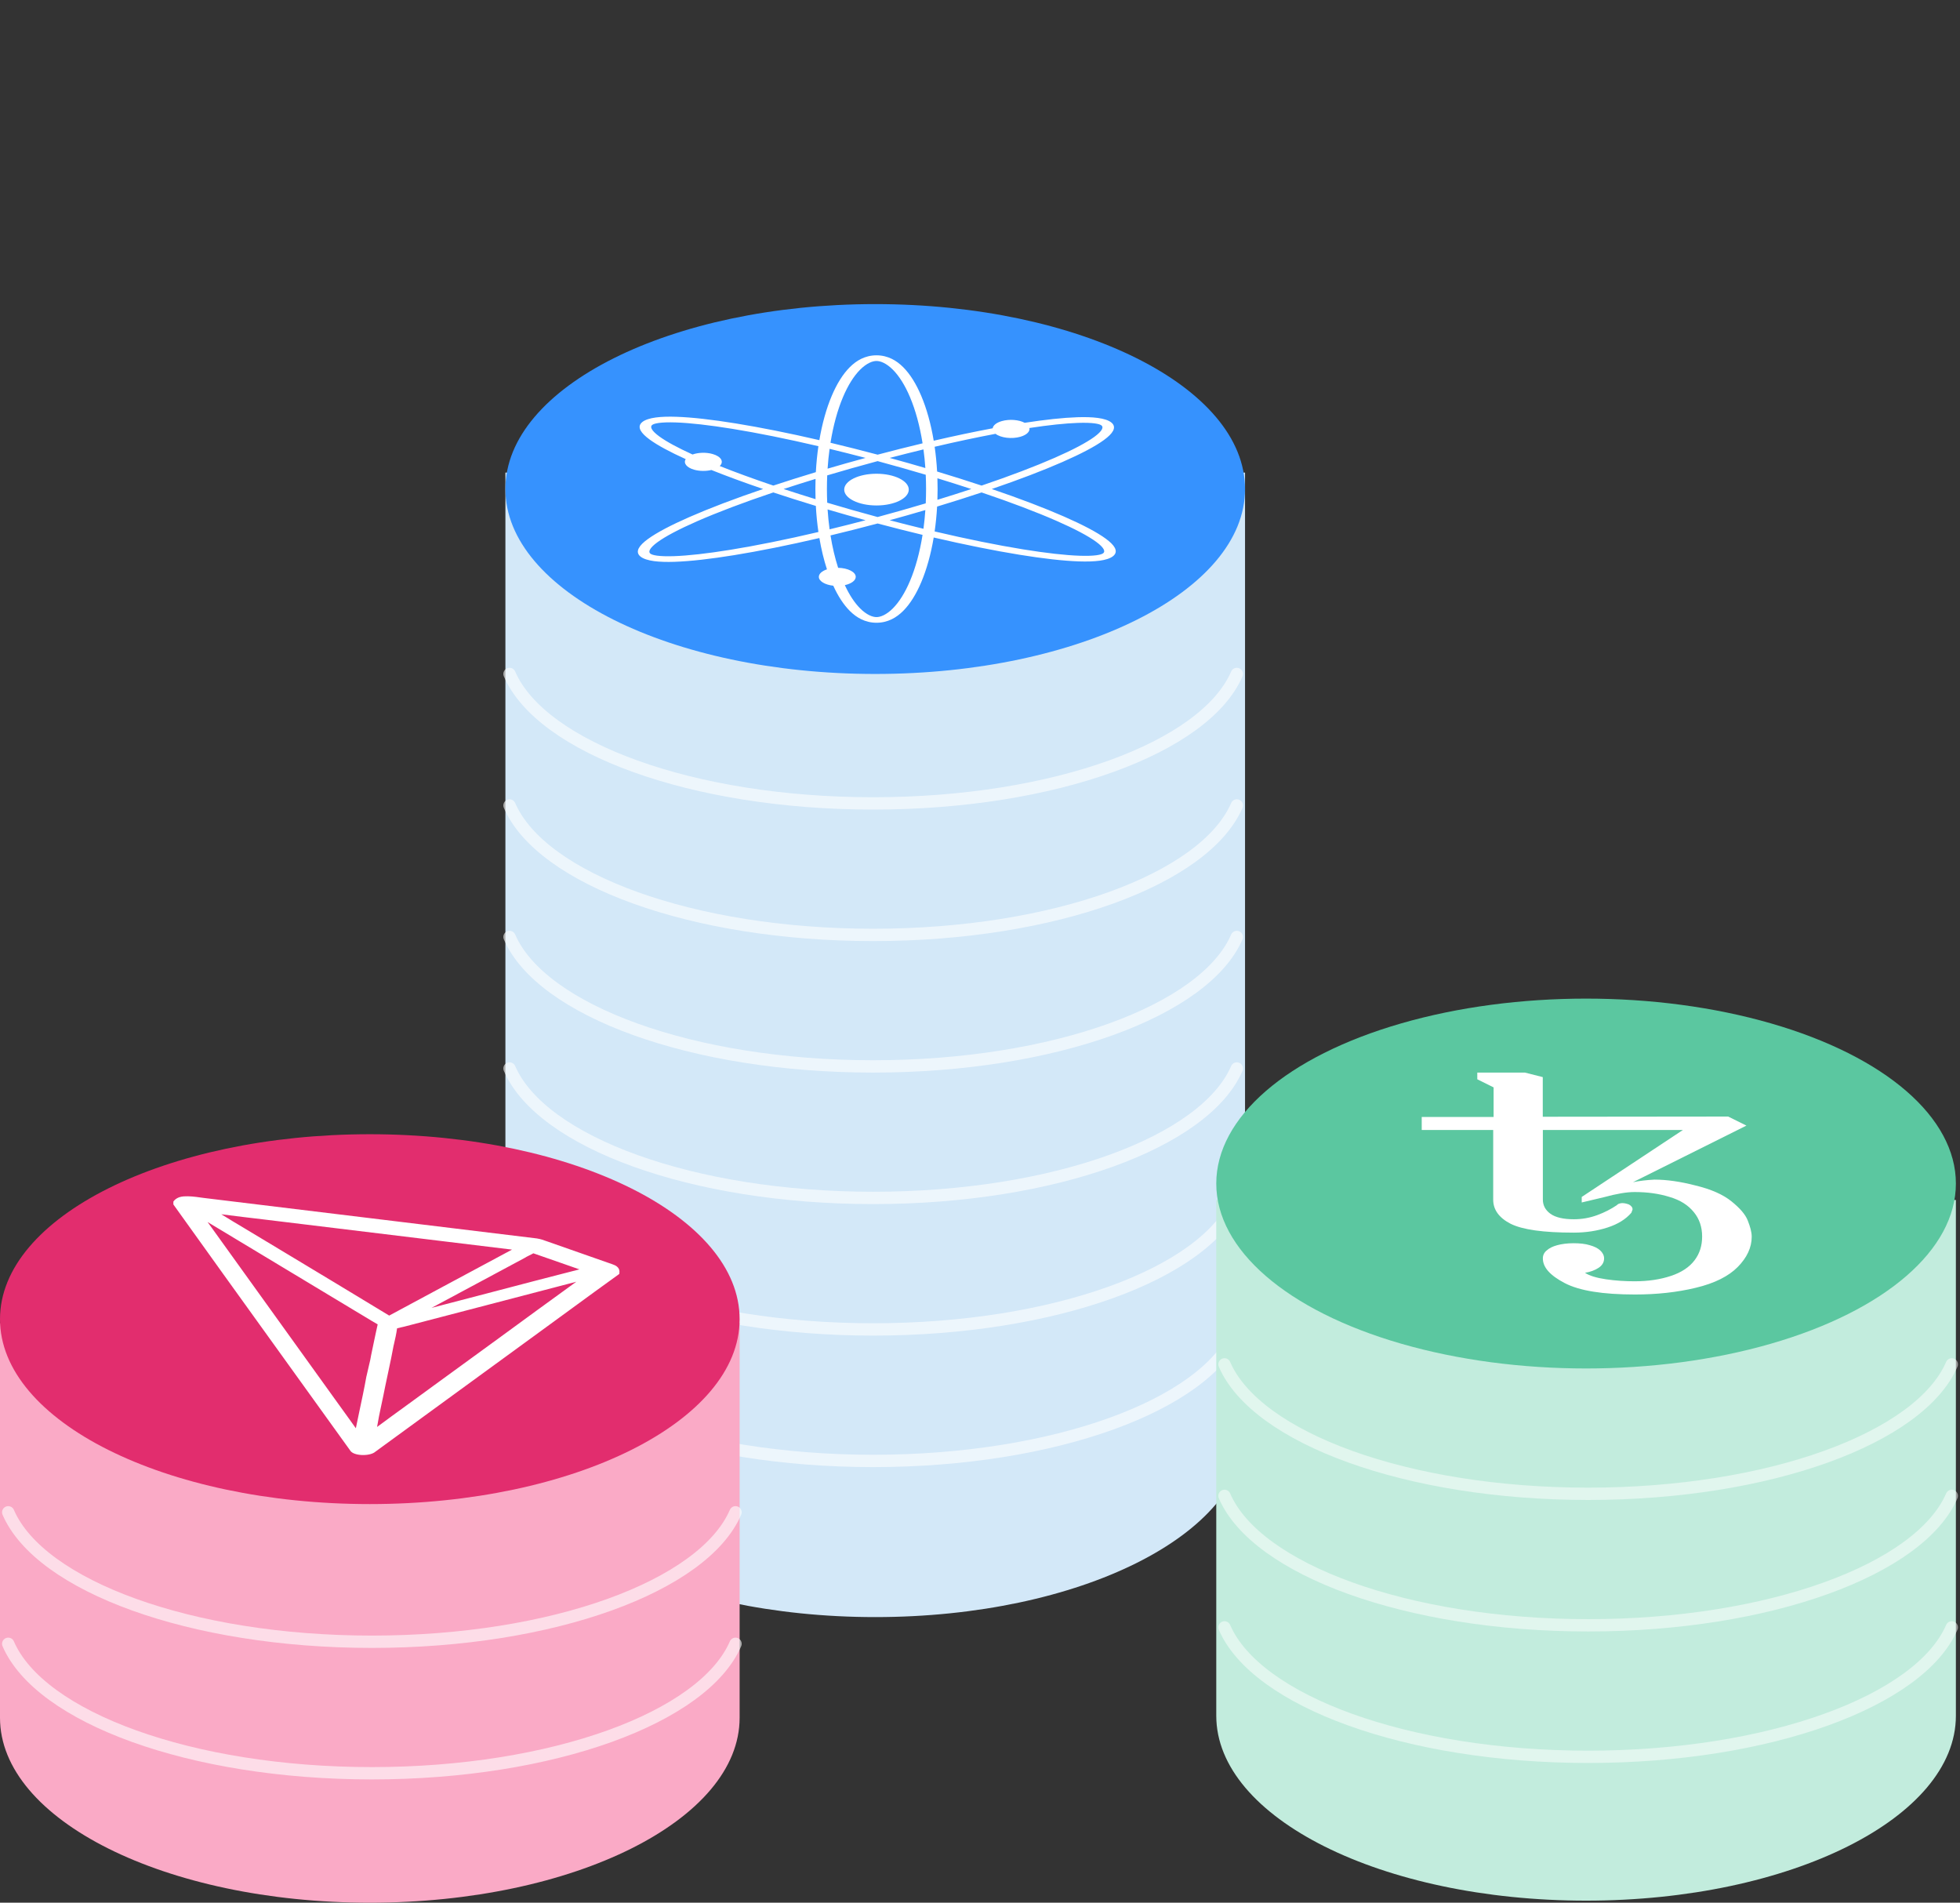 <?xml version="1.0" encoding="UTF-8" standalone="no"?>
<svg
   width="477"
   height="463"
   viewBox="0 0 477 463"
   fill="none"
   version="1.1"
   id="svg60"
   sodipodi:docname="index-img-3.svg"
   inkscape:version="1.1.2 (b8e25be833, 2022-02-05)"
   xmlns:inkscape="http://www.inkscape.org/namespaces/inkscape"
   xmlns:sodipodi="http://sodipodi.sourceforge.net/DTD/sodipodi-0.dtd"
   xmlns="http://www.w3.org/2000/svg"
   xmlns:svg="http://www.w3.org/2000/svg">
  <rect x="0" y="0" width="477" height="463" fill="#333333" stroke="none"/>
  <defs
     id="defs64" />
  <sodipodi:namedview
     id="namedview62"
     pagecolor="#ffffff"
     bordercolor="#666666"
     borderopacity="1.0"
     inkscape:pageshadow="2"
     inkscape:pageopacity="0.0"
     inkscape:pagecheckerboard="0"
     showgrid="false"
     inkscape:zoom="1.7948164"
     inkscape:cx="238.74308"
     inkscape:cy="231.77858"
     inkscape:window-width="1920"
     inkscape:window-height="1017"
     inkscape:window-x="-8"
     inkscape:window-y="-8"
     inkscape:window-maximized="1"
     inkscape:current-layer="svg60" />
  <path
     d="M303 115H123L123 348.5C123 373.353 163.294 393.5 213 393.5C262.706 393.5 303 373.353 303 348.5V115Z"
     fill="#D3E8F8"
     id="path2" />
  <g
     opacity="0.6"
     id="g16">
    <path
       d="M124 196C131.75 213.925 168.426 227.5 212.5 227.5C256.574 227.5 293.25 213.925 301 196"
       stroke="white"
       stroke-width="3"
       stroke-linecap="round"
       stroke-linejoin="round"
       id="path4" />
    <path
       d="M124 164C131.75 181.925 168.426 195.5 212.5 195.5C256.574 195.5 293.25 181.925 301 164"
       stroke="white"
       stroke-width="3"
       stroke-linecap="round"
       stroke-linejoin="round"
       id="path6" />
    <path
       d="M124 228C131.75 245.925 168.426 259.5 212.5 259.5C256.574 259.5 293.25 245.925 301 228"
       stroke="white"
       stroke-width="3"
       stroke-linecap="round"
       stroke-linejoin="round"
       id="path8" />
    <path
       d="M124 260C131.75 277.925 168.426 291.5 212.5 291.5C256.574 291.5 293.25 277.925 301 260"
       stroke="white"
       stroke-width="3"
       stroke-linecap="round"
       stroke-linejoin="round"
       id="path10" />
    <path
       d="M124 292C131.75 309.925 168.426 323.5 212.5 323.5C256.574 323.5 293.25 309.925 301 292"
       stroke="white"
       stroke-width="3"
       stroke-linecap="round"
       stroke-linejoin="round"
       id="path12" />
    <path
       d="M124 324C131.75 341.925 168.426 355.5 212.5 355.5C256.574 355.5 293.25 341.925 301 324"
       stroke="white"
       stroke-width="3"
       stroke-linecap="round"
       stroke-linejoin="round"
       id="path14" />
  </g>
  <path
     d="M180 322H0V418C0 442.853 40.294 463 90 463C139.706 463 180 442.853 180 418V322Z"
     fill="#FAAAC6"
     id="path18" />
  <path
     d="M90 366C139.706 366 180 345.853 180 321C180 296.147 139.706 276 90 276C40.294 276 0 296.147 0 321C0 345.853 40.294 366 90 366Z"
     fill="#E22D6E"
     id="path24" />
  <path
     d="M149.131 307.677C144.026 305.892 138.567 303.989 133.226 302.1C133.108 302.056 132.99 302.012 132.842 301.968C132.252 301.746 131.573 301.51 130.747 301.377L130.688 301.363C116.406 299.636 101.888 297.866 87.842 296.154C75.095 294.605 62.377 293.056 49.629 291.507C49.305 291.463 48.98 291.418 48.626 291.374C47.475 291.212 46.147 291.035 44.731 291.123C44.318 291.153 43.964 291.227 43.639 291.33L43.285 291.477C42.724 291.743 42.429 292.082 42.282 292.274L42.193 292.392V293.071L42.252 293.174C50.308 304.461 58.57 315.91 66.537 326.99C72.675 335.518 79.049 344.356 85.275 353.031C85.659 353.622 86.751 354.005 88.108 354.064H88.403C89.672 354.064 90.793 353.754 91.354 353.253L114.724 336.212C120.419 332.066 126.114 327.905 131.81 323.759C134.141 322.063 136.472 320.351 138.803 318.654C142.639 315.851 146.593 312.959 150.518 310.141L150.724 309.994V309.817C150.813 309.3 150.842 308.238 149.131 307.677ZM121.747 313.889C116.259 315.32 110.652 316.795 105.016 318.256C108.291 316.5 111.596 314.73 114.872 312.974C118.973 310.761 123.252 308.474 127.442 306.231L127.531 306.187C127.885 305.951 128.328 305.73 128.8 305.494C129.124 305.331 129.478 305.169 129.803 304.977C131.987 305.73 134.2 306.497 136.324 307.249C137.859 307.795 139.423 308.341 141.016 308.887C134.524 310.54 128.032 312.236 121.747 313.889ZM107.642 313.181C103.423 315.468 99.055 317.813 94.718 320.13C86.308 315.025 77.721 309.846 69.4 304.845C65.623 302.572 61.816 300.286 58.039 298.013L58.01 297.999C57.154 297.512 56.328 296.981 55.501 296.479C54.97 296.14 54.41 295.815 53.849 295.476C57.272 295.918 60.724 296.331 64.118 296.73C67.098 297.084 70.196 297.453 73.236 297.836C90.35 299.917 107.495 301.997 124.609 304.077C118.914 307.117 113.19 310.2 107.642 313.181ZM92.8 341.936C93.124 340.387 93.478 338.794 93.773 337.23C94.039 335.976 94.305 334.692 94.57 333.468C94.983 331.505 95.426 329.469 95.78 327.477L95.868 327.123C96.164 325.854 96.459 324.541 96.636 323.228C96.96 323.14 97.314 323.051 97.698 322.977C98.141 322.874 98.583 322.786 99.026 322.653C105.842 320.868 112.659 319.082 119.505 317.312C126.321 315.541 133.314 313.712 140.249 311.897C133.934 316.471 127.59 321.089 121.452 325.589C116.17 329.44 110.741 333.408 105.341 337.318C103.216 338.882 101.003 340.476 98.908 342.01C96.547 343.722 94.127 345.477 91.767 347.233C92.062 345.463 92.416 343.677 92.8 341.936ZM51.665 298.958C51.282 298.427 50.868 297.881 50.514 297.364C58.482 302.174 66.508 307.013 74.328 311.705C78.37 314.14 82.413 316.559 86.455 319.008C87.252 319.466 88.049 319.953 88.816 320.425C89.819 321.03 90.823 321.664 91.914 322.269C91.56 323.789 91.265 325.323 90.941 326.799C90.734 327.831 90.528 328.864 90.291 329.912V329.927C90.203 330.59 90.026 331.254 89.878 331.904C89.672 332.804 89.2 334.84 89.2 334.84L89.17 334.943C88.639 337.923 87.99 340.933 87.37 343.854C87.105 345.064 86.868 346.304 86.603 347.543C86.455 347.322 86.278 347.1 86.131 346.894C85.688 346.304 85.246 345.684 84.832 345.079L81.675 340.697C71.672 326.784 61.669 312.886 51.665 298.958Z"
     fill="white"
     id="path26" />
  <path
     d="M303 119C303 143.853 262.706 164 213 164C163.294 164 123 143.853 123 119C123 94.147 163.294 74 213 74C262.706 74 303 94.147 303 119Z"
     fill="#3692FE"
     id="path28" />
  <path
     fill-rule="evenodd"
     clip-rule="evenodd"
     d="M202.115 107.741C202.793 103.522 203.84 99.741 205.16 96.62C206.369 93.762 207.791 91.495 209.326 89.959C210.096 89.189 210.859 88.639 211.58 88.29C212.296 87.943 212.87 87.841 213.309 87.841C213.749 87.841 214.323 87.943 215.039 88.29C215.761 88.639 216.523 89.189 217.292 89.959C218.828 91.495 220.25 93.762 221.459 96.62C222.793 99.775 223.849 103.604 224.526 107.879C220.974 108.727 217.314 109.648 213.585 110.637C209.673 109.595 205.835 108.628 202.115 107.741ZM199.405 107.105C191.981 105.388 185.092 104.013 179.118 103.044C173.384 102.114 168.42 101.545 164.603 101.419C162.698 101.356 160.998 101.4 159.601 101.589C158.198 101.78 156.972 102.136 156.262 102.74C155.552 103.345 155.536 104.045 155.902 104.737C156.266 105.426 157.037 106.172 158.1 106.952C160.015 108.356 163.024 109.976 166.887 111.724C166.268 112.689 167.069 113.769 168.925 114.296C170.265 114.676 171.837 114.678 173.132 114.37C176.853 115.857 181.08 117.412 185.717 118.993C178.713 121.37 172.625 123.691 167.784 125.814C163.278 127.789 159.794 129.617 157.664 131.179C156.601 131.958 155.829 132.704 155.465 133.393C155.099 134.085 155.114 134.785 155.824 135.389C156.534 135.994 157.76 136.35 159.163 136.541C160.56 136.73 162.26 136.775 164.165 136.712C167.982 136.586 172.946 136.018 178.68 135.088C184.773 134.1 191.817 132.691 199.41 130.927C199.876 133.672 200.499 136.231 201.254 138.544C200.063 138.941 199.281 139.611 199.281 140.371C199.281 141.425 200.783 142.306 202.792 142.525C203.942 145.043 205.291 147.134 206.808 148.651C207.65 149.493 208.579 150.194 209.611 150.694C210.648 151.196 211.889 151.539 213.309 151.539C214.73 151.539 215.971 151.196 217.008 150.694C218.04 150.194 218.969 149.493 219.811 148.651C221.498 146.964 222.978 144.567 224.206 141.662C225.508 138.583 226.544 134.893 227.232 130.794C234.871 132.572 241.958 133.991 248.084 134.986C253.818 135.916 258.782 136.485 262.598 136.611C264.504 136.674 266.204 136.63 267.601 136.44C269.003 136.25 270.23 135.893 270.94 135.289C271.65 134.685 271.666 133.985 271.3 133.292C270.936 132.603 270.165 131.857 269.102 131.078C266.973 129.516 263.49 127.688 258.984 125.712C254.215 123.62 248.236 121.336 241.363 118.995C248.056 116.706 253.885 114.474 258.555 112.427C263.061 110.451 266.544 108.623 268.675 107.062C269.738 106.283 270.51 105.537 270.874 104.848C271.24 104.155 271.224 103.455 270.514 102.851C269.804 102.247 268.578 101.89 267.175 101.7C265.778 101.51 264.079 101.466 262.173 101.528C258.742 101.642 254.382 102.113 249.369 102.882C247.978 102.137 245.674 101.938 243.818 102.465C242.478 102.845 241.688 103.513 241.584 104.218C237.13 105.054 232.308 106.068 227.237 107.242C226.55 103.129 225.512 99.427 224.206 96.34C222.978 93.434 221.498 91.038 219.811 89.351C218.969 88.508 218.04 87.807 217.008 87.308C215.971 86.806 214.73 86.462 213.309 86.462C211.889 86.462 210.648 86.806 209.611 87.308C208.579 87.807 207.65 88.508 206.808 89.351C205.121 91.038 203.641 93.434 202.413 96.34C201.122 99.392 200.092 103.047 199.405 107.105ZM238.885 118.161C245.866 115.796 251.91 113.493 256.687 111.398C261.12 109.455 264.405 107.716 266.344 106.294C267.315 105.582 267.904 104.982 268.158 104.501C268.411 104.023 268.304 103.727 268.084 103.54C267.865 103.353 267.397 103.16 266.428 103.029C265.453 102.896 264.102 102.847 262.361 102.904C259.303 103.005 255.292 103.426 250.529 104.149C250.704 104.987 249.888 105.837 248.307 106.286C246.219 106.878 243.565 106.552 242.28 105.563C237.701 106.428 232.718 107.485 227.466 108.715C227.743 110.648 227.944 112.663 228.061 114.74C231.845 115.88 235.465 117.025 238.885 118.161ZM228.136 116.383C230.994 117.255 233.75 118.129 236.387 118.997C233.752 119.868 230.996 120.746 228.135 121.621C228.165 120.757 228.18 119.883 228.18 119.001C228.18 118.12 228.165 117.246 228.136 116.383ZM225.201 113.889C225.095 112.339 224.941 110.827 224.743 109.362C222.058 110.009 219.311 110.699 216.52 111.429C218.018 111.838 219.525 112.257 221.039 112.687C222.444 113.086 223.833 113.487 225.201 113.889ZM213.583 112.207C215.583 112.746 217.603 113.304 219.635 113.881C221.558 114.427 223.446 114.976 225.295 115.526C225.347 116.667 225.374 117.826 225.374 119.001C225.374 120.177 225.347 121.338 225.295 122.481C223.307 123.075 221.275 123.667 219.202 124.255C217.315 124.79 215.439 125.309 213.579 125.812C211.592 125.276 209.586 124.722 207.567 124.149C205.439 123.545 203.354 122.937 201.318 122.327C201.269 121.234 201.245 120.125 201.245 119.001C201.245 117.879 201.269 116.77 201.317 115.678C203.217 115.112 205.159 114.547 207.137 113.986C209.303 113.371 211.454 112.778 213.583 112.207ZM210.648 111.426C209.02 111.869 207.381 112.325 205.734 112.792C204.272 113.207 202.829 113.624 201.408 114.042C201.518 112.389 201.681 110.779 201.894 109.222C204.749 109.91 207.673 110.646 210.648 111.426ZM198.479 121.467C198.452 120.653 198.439 119.831 198.439 119.001C198.439 118.171 198.452 117.349 198.479 116.535C195.791 117.356 193.195 118.178 190.703 118.996C193.193 119.816 195.79 120.642 198.479 121.467ZM188.197 119.828C191.474 120.918 194.935 122.017 198.55 123.111C198.668 125.301 198.881 127.423 199.177 129.455C191.305 131.304 184.028 132.769 177.801 133.779C172.16 134.694 167.453 135.222 163.977 135.337C162.237 135.394 160.886 135.344 159.91 135.212C158.941 135.08 158.474 134.887 158.254 134.7C158.035 134.513 157.928 134.218 158.18 133.739C158.435 133.258 159.023 132.658 159.994 131.946C161.934 130.525 165.219 128.786 169.652 126.842C174.598 124.674 180.901 122.282 188.197 119.828ZM188.2 118.16C191.479 117.075 194.939 115.981 198.549 114.893C198.668 112.712 198.879 110.599 199.173 108.576C191.47 106.775 184.348 105.345 178.238 104.353C172.597 103.438 167.89 102.909 164.415 102.794C162.674 102.737 161.323 102.786 160.348 102.918C159.378 103.05 158.911 103.243 158.692 103.43C158.472 103.617 158.365 103.912 158.617 104.391C158.872 104.872 159.46 105.472 160.431 106.184C162.137 107.435 164.884 108.932 168.539 110.597C169.929 110.104 171.835 110.026 173.416 110.475C175.504 111.068 176.257 112.36 175.156 113.401C178.99 114.927 183.374 116.529 188.2 118.16ZM201.408 123.965C202.968 124.427 204.554 124.886 206.163 125.343C207.667 125.769 209.165 126.186 210.653 126.593C207.679 127.376 204.754 128.115 201.898 128.806C201.683 127.243 201.519 125.626 201.408 123.965ZM213.582 127.383C209.674 128.427 205.839 129.397 202.119 130.288C202.579 133.137 203.206 135.787 203.973 138.168C206.358 138.22 208.259 139.187 208.259 140.371C208.259 141.269 207.169 142.041 205.605 142.386C206.712 144.774 207.975 146.691 209.326 148.043C210.096 148.813 210.859 149.363 211.58 149.712C212.296 150.059 212.87 150.161 213.309 150.161C213.749 150.161 214.323 150.059 215.039 149.712C215.761 149.363 216.523 148.813 217.292 148.043C218.828 146.507 220.25 144.239 221.459 141.381C222.79 138.234 223.844 134.416 224.521 130.153C220.967 129.301 217.308 128.376 213.582 127.383ZM227.461 129.32C227.741 127.378 227.943 125.353 228.061 123.266C231.849 122.121 235.47 120.971 238.888 119.831C246.049 122.248 252.242 124.603 257.116 126.741C261.548 128.684 264.832 130.424 266.771 131.846C267.742 132.558 268.331 133.158 268.585 133.639C268.837 134.117 268.73 134.413 268.51 134.599C268.291 134.786 267.823 134.979 266.854 135.111C265.879 135.243 264.528 135.293 262.787 135.235C259.312 135.12 254.605 134.591 248.963 133.676C242.704 132.661 235.382 131.184 227.461 129.32ZM224.74 128.67C222.05 128.018 219.301 127.325 216.507 126.591C217.867 126.219 219.233 125.838 220.604 125.449C222.159 125.008 223.692 124.564 225.201 124.119C225.094 125.678 224.939 127.198 224.74 128.67ZM221.166 119.139C221.166 121.271 217.648 122.999 213.309 122.999C208.971 122.999 205.453 121.271 205.453 119.139C205.453 117.007 208.971 115.278 213.309 115.278C217.648 115.278 221.166 117.007 221.166 119.139Z"
     fill="white"
     id="path30" />
  <g
     opacity="0.6"
     id="g36">
    <path
       d="M2 368C9.75 385.925 46.426 399.5 90.5 399.5C134.574 399.5 171.25 385.925 179 368"
       stroke="white"
       stroke-width="3"
       stroke-linecap="round"
       stroke-linejoin="round"
       id="path32" />
    <path
       d="M2 400C9.75 417.925 46.426 431.5 90.5 431.5C134.574 431.5 171.25 417.925 179 400"
       stroke="white"
       stroke-width="3"
       stroke-linecap="round"
       stroke-linejoin="round"
       id="path34" />
  </g>
  <path
     d="M476 292H296L296 417.5C296 442.353 336.294 462.5 386 462.5C435.706 462.5 476 442.353 476 417.5V292Z"
     fill="#C2ECDD"
     id="path42" />
  <g
     opacity="0.5"
     id="g50">
    <path
       d="M298 332C305.75 349.925 342.426 363.5 386.5 363.5C430.574 363.5 467.25 349.925 475 332"
       stroke="white"
       stroke-width="3"
       stroke-linecap="round"
       stroke-linejoin="round"
       id="path44" />
    <path
       d="M298 364C305.75 381.925 342.426 395.5 386.5 395.5C430.574 395.5 467.25 381.925 475 364"
       stroke="white"
       stroke-width="3"
       stroke-linecap="round"
       stroke-linejoin="round"
       id="path46" />
    <path
       d="M298 396C305.75 413.925 342.426 427.5 386.5 427.5C430.574 427.5 467.25 413.925 475 396"
       stroke="white"
       stroke-width="3"
       stroke-linecap="round"
       stroke-linejoin="round"
       id="path48" />
  </g>
  <ellipse
     cx="386"
     cy="288"
     rx="90"
     ry="45"
     fill="#5BC7A0"
     id="ellipse56" />
  <path
     d="M397.897 315C390.075 315 384.373 314.092 380.793 312.219C377.212 310.345 375.481 308.385 375.481 306.222C375.481 305.459 375.772 304.783 376.453 304.252C377.037 303.721 377.893 303.296 378.964 303.006C380.034 302.717 381.377 302.524 382.933 302.524C384.49 302.524 385.833 302.668 386.903 303.006C387.973 303.296 388.829 303.721 389.413 304.252C389.997 304.783 390.386 305.45 390.386 306.222C390.386 307.178 389.9 307.951 389.024 308.52C388.148 309.1 387 309.525 385.735 309.718C386.806 310.432 388.538 310.964 390.853 311.301C393.169 311.639 395.484 311.784 397.82 311.784C401.108 311.784 404.008 311.35 406.615 310.49C409.223 309.631 411.149 308.337 412.414 306.657C413.679 304.976 414.243 303.064 414.243 300.901C414.243 298.555 413.562 296.585 412.219 294.953C410.857 293.273 408.931 292.027 406.323 291.264C403.716 290.453 400.914 290.067 397.82 290.067C395.796 290.067 393.383 290.501 390.386 291.312L384.938 292.606V291.264L409.573 274.964H375.481V291.892C375.481 293.282 376.064 294.431 377.31 295.349C378.575 296.256 380.501 296.691 383.011 296.691C385.035 296.691 386.884 296.353 388.713 295.687C390.542 295.011 392.099 294.2 393.441 293.292C393.636 293.099 393.83 292.954 394.025 292.906C394.317 292.809 394.512 292.761 394.803 292.761C395.29 292.761 395.776 292.857 396.438 293.099C397.022 293.437 397.314 293.813 397.314 294.248C397.314 294.441 397.119 294.731 397.022 295.107C395.66 296.691 393.733 297.888 391.223 298.7C388.713 299.511 386.008 299.945 383.011 299.945C375.578 299.945 370.538 299.231 367.639 297.792C364.836 296.353 363.396 294.383 363.396 291.94V274.964H346V271.796H363.494V264.602L359.524 262.632V261H371.122L375.461 262.101V271.748L420.587 271.7L425.023 273.901L397.411 287.672C399.046 287.334 400.797 287.141 402.626 287.044C405.623 287.044 409.009 287.527 412.667 288.483C416.442 289.391 419.341 290.685 421.365 292.317C423.389 293.948 424.751 295.484 425.335 296.971C425.919 298.458 426.308 299.752 426.308 300.95C426.308 303.586 425.14 306.029 422.922 308.289C420.703 310.539 417.318 312.267 412.686 313.368C408.133 314.469 403.21 315 397.897 315Z"
     fill="white"
     id="path58" />
</svg>
